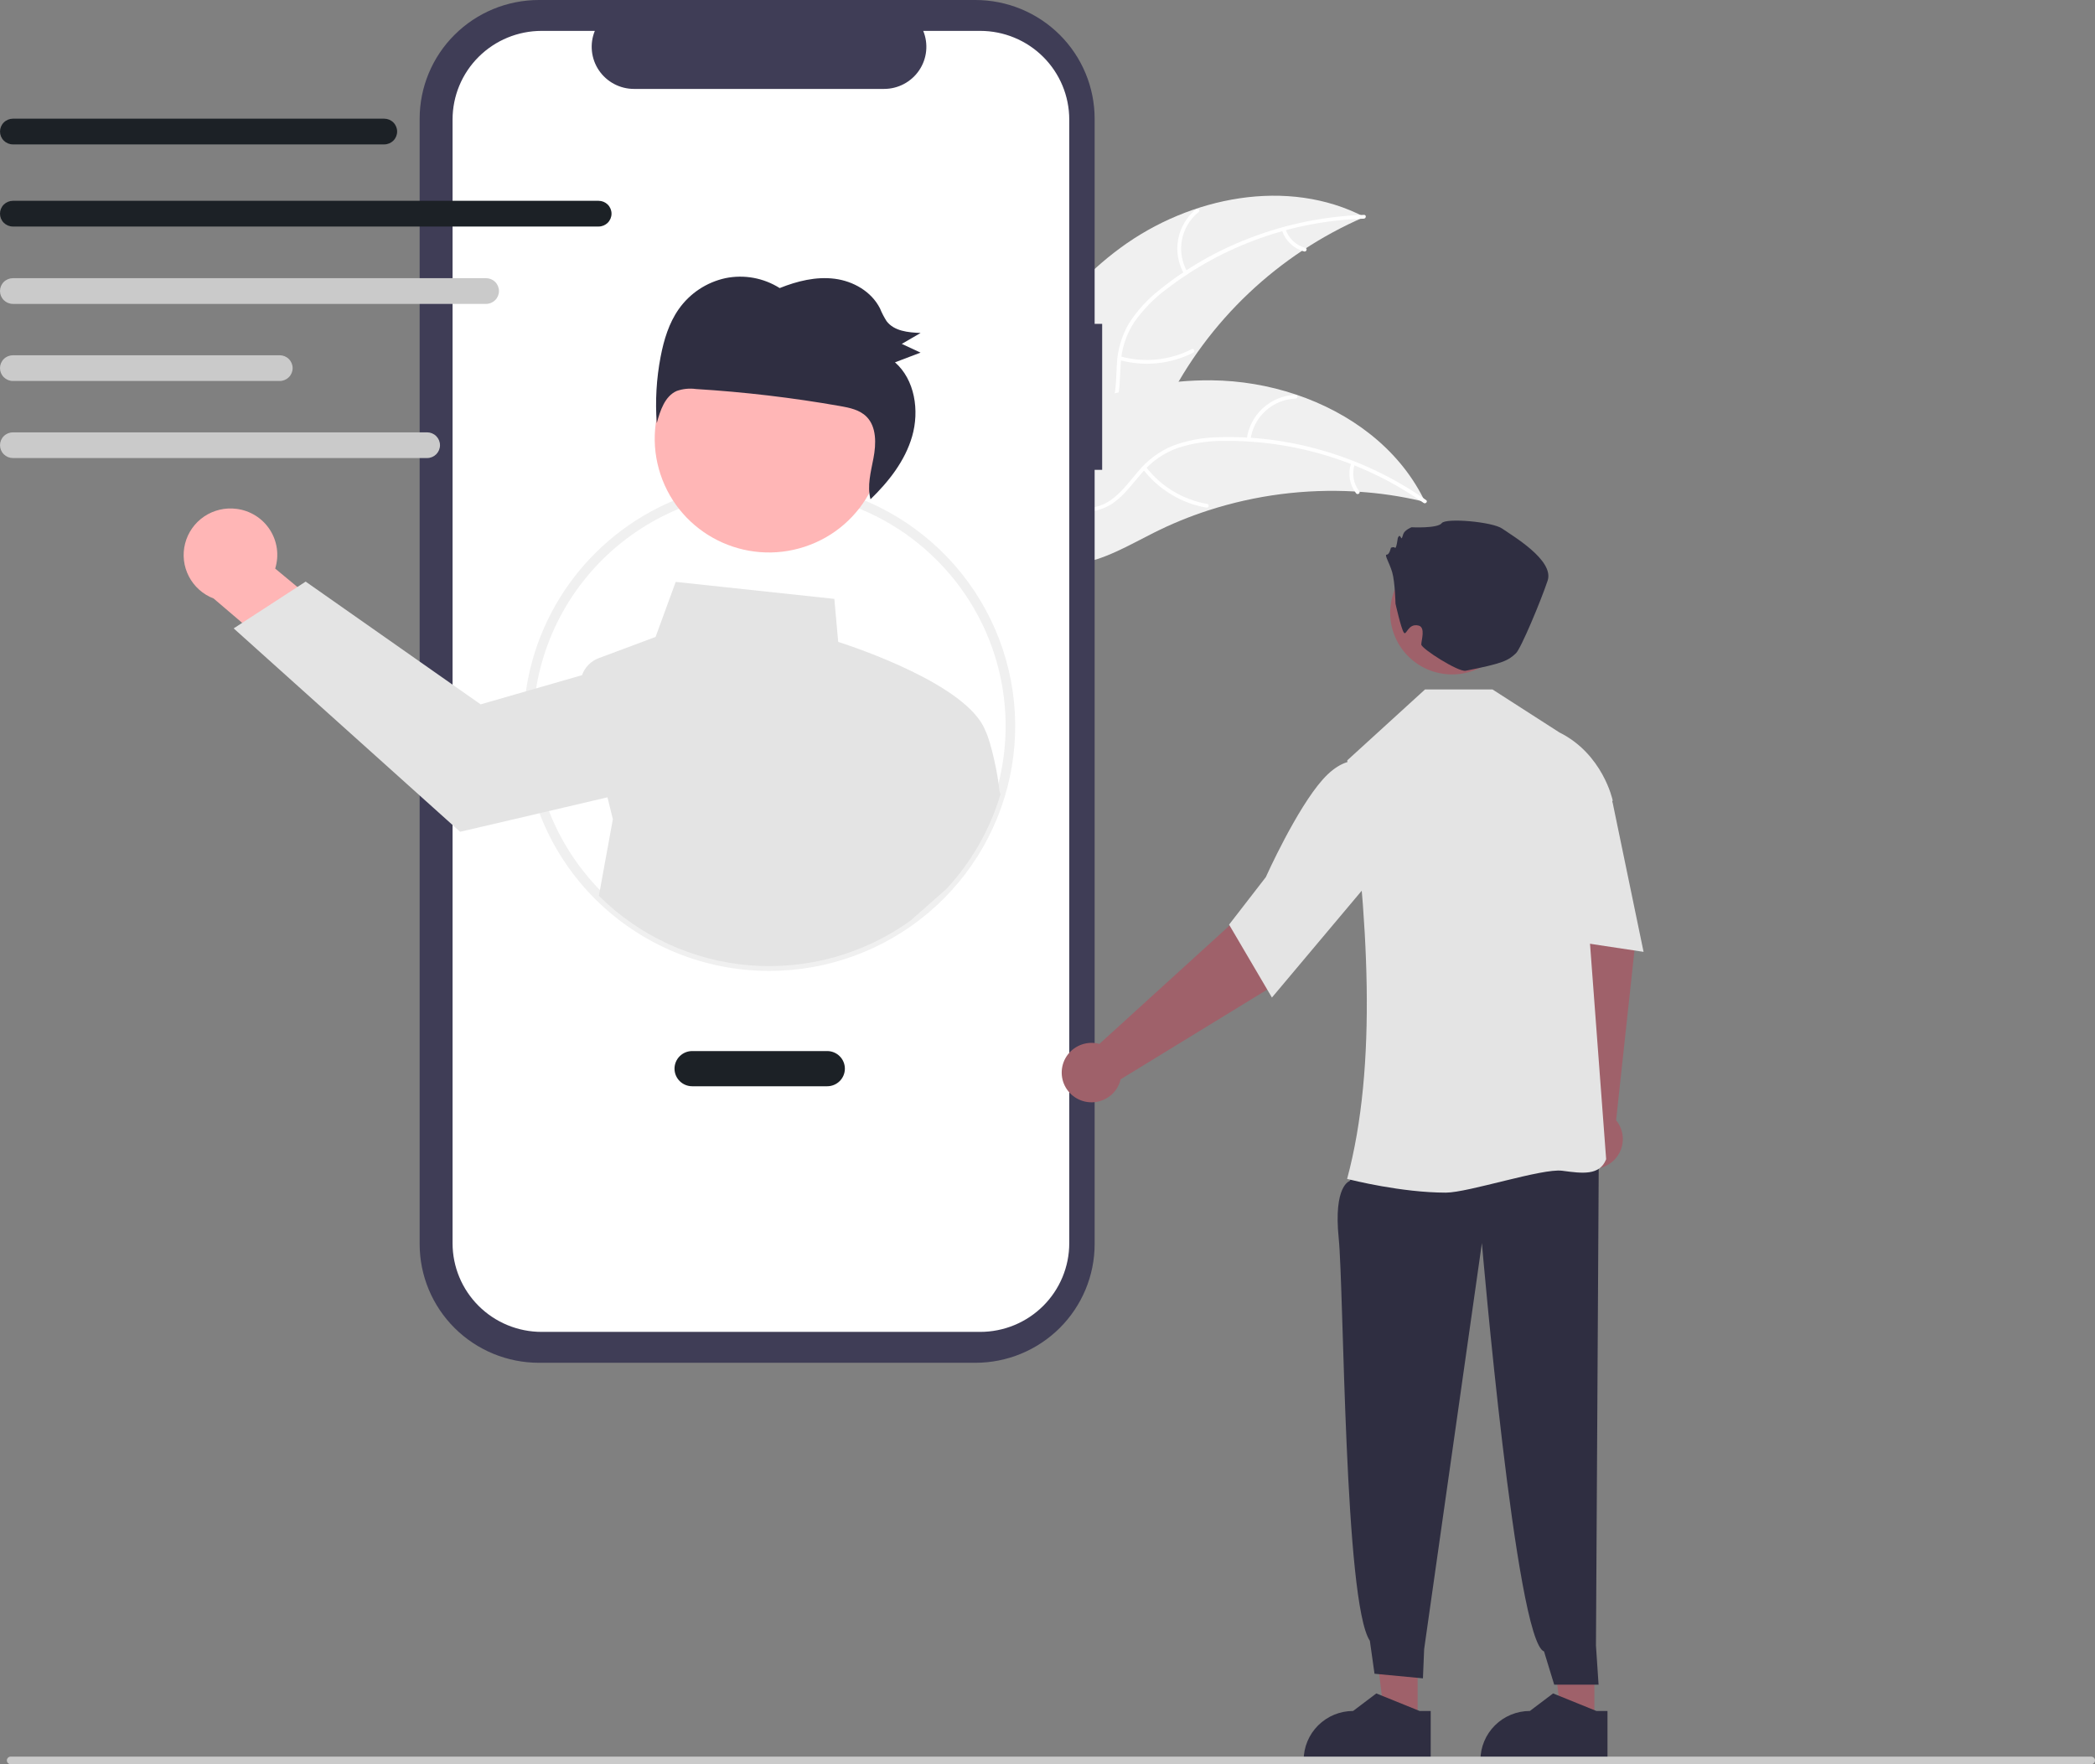<svg width="190" height="160" viewBox="0 0 190 160" fill="none" xmlns="http://www.w3.org/2000/svg">
<rect x="0" y="0" width="190" height="160" fill="#808080" stroke="none"/>
<g clip-path="url(#clip0_235_593)">
<path d="M101.62 22.474C107.923 17.838 116.797 16.061 123.741 19.677C115.924 23.056 109.56 29.079 105.774 36.681C104.324 39.617 103.02 43.034 100.029 44.391C98.168 45.236 95.972 45.073 94.045 44.391C92.118 43.709 90.404 42.55 88.714 41.404L88.207 41.343C91.215 34.139 95.317 27.109 101.62 22.474Z" fill="#F0F0F0"/>
<path d="M123.685 19.831C117.202 20.033 110.947 22.264 105.81 26.207C104.689 27.036 103.706 28.036 102.898 29.17C102.146 30.3 101.713 31.61 101.641 32.963C101.549 34.224 101.602 35.523 101.204 36.74C100.991 37.359 100.649 37.927 100.2 38.406C99.751 38.885 99.206 39.263 98.599 39.517C97.105 40.19 95.458 40.288 93.843 40.327C92.051 40.372 90.188 40.389 88.558 41.23C88.36 41.331 88.213 41.02 88.41 40.919C91.247 39.457 94.561 40.41 97.542 39.54C98.933 39.134 100.21 38.308 100.769 36.927C101.257 35.718 101.204 34.378 101.286 33.1C101.336 31.779 101.71 30.49 102.376 29.346C103.123 28.175 104.066 27.139 105.163 26.283C107.601 24.315 110.335 22.742 113.264 21.62C116.6 20.322 120.135 19.601 123.715 19.488C123.937 19.482 123.905 19.824 123.685 19.831Z" fill="white"/>
<path d="M107.39 24.84C106.842 23.892 106.651 22.782 106.85 21.706C107.05 20.631 107.626 19.661 108.477 18.97C108.65 18.831 108.875 19.092 108.703 19.231C107.909 19.873 107.372 20.777 107.188 21.778C107.005 22.78 107.187 23.814 107.702 24.694C107.814 24.885 107.501 25.031 107.39 24.84Z" fill="white"/>
<path d="M101.604 32.318C103.766 32.919 106.076 32.688 108.074 31.669C108.272 31.567 108.42 31.878 108.222 31.98C106.141 33.036 103.736 33.273 101.487 32.641C101.273 32.581 101.39 32.258 101.604 32.318Z" fill="white"/>
<path d="M116.584 20.777C116.719 21.188 116.954 21.559 117.269 21.857C117.583 22.154 117.967 22.37 118.386 22.483C118.601 22.541 118.483 22.864 118.27 22.807C117.808 22.679 117.384 22.441 117.035 22.113C116.687 21.785 116.425 21.376 116.272 20.924C116.254 20.883 116.252 20.836 116.267 20.793C116.283 20.751 116.314 20.716 116.354 20.695C116.395 20.676 116.443 20.674 116.486 20.689C116.529 20.704 116.564 20.736 116.584 20.777Z" fill="white"/>
<path d="M129.246 45.519C129.111 45.486 128.976 45.454 128.838 45.424C127.018 45.001 125.166 44.726 123.301 44.602C123.157 44.59 123.011 44.581 122.866 44.573C118.37 44.321 113.865 44.903 109.581 46.289C107.877 46.842 106.218 47.523 104.618 48.327C102.408 49.437 100.101 50.816 97.722 51.125C97.474 51.16 97.224 51.18 96.974 51.184L88.172 41.964C88.163 41.933 88.151 41.904 88.142 41.872L87.773 41.52C87.853 41.473 87.937 41.426 88.016 41.379C88.062 41.351 88.11 41.326 88.156 41.298C88.188 41.28 88.219 41.263 88.246 41.245C88.257 41.239 88.267 41.233 88.276 41.229C88.303 41.211 88.33 41.198 88.355 41.182C88.822 40.917 89.291 40.654 89.763 40.395C89.765 40.392 89.765 40.392 89.769 40.392C93.37 38.423 97.168 36.735 101.102 35.675C101.22 35.643 101.341 35.609 101.463 35.581C103.239 35.113 105.051 34.79 106.88 34.616C107.881 34.524 108.887 34.482 109.893 34.491C112.492 34.52 115.071 34.955 117.534 35.781C122.445 37.429 126.771 40.621 129.074 45.169C129.133 45.286 129.19 45.4 129.246 45.519Z" fill="#F0F0F0"/>
<path d="M129.109 45.609C123.81 41.884 117.467 39.916 110.981 39.985C109.585 39.975 108.195 40.185 106.864 40.605C105.581 41.057 104.442 41.843 103.567 42.881C102.732 43.832 101.988 44.901 100.934 45.634C100.389 46.001 99.773 46.249 99.125 46.362C98.477 46.476 97.812 46.451 97.175 46.291C95.575 45.932 94.201 45.022 92.888 44.086C91.429 43.047 89.931 41.945 88.122 41.638C87.902 41.601 87.973 41.265 88.192 41.302C91.341 41.834 93.41 44.583 96.317 45.675C97.673 46.185 99.192 46.291 100.474 45.522C101.594 44.85 102.362 43.748 103.2 42.777C104.039 41.752 105.117 40.948 106.341 40.433C107.646 39.946 109.025 39.684 110.419 39.658C113.555 39.548 116.689 39.931 119.707 40.791C123.156 41.754 126.414 43.297 129.34 45.354C129.521 45.481 129.289 45.736 129.109 45.609Z" fill="white"/>
<path d="M113.068 39.841C113.205 38.756 113.724 37.754 114.533 37.015C115.342 36.276 116.389 35.847 117.487 35.806C117.709 35.798 117.731 36.141 117.509 36.149C116.487 36.186 115.512 36.585 114.759 37.275C114.007 37.965 113.527 38.9 113.407 39.911C113.38 40.13 113.042 40.059 113.068 39.841Z" fill="white"/>
<path d="M103.927 42.343C105.29 44.119 107.275 45.319 109.486 45.703C109.705 45.741 109.635 46.078 109.416 46.04C107.115 45.636 105.052 44.383 103.638 42.531C103.504 42.355 103.793 42.167 103.927 42.343Z" fill="white"/>
<path d="M122.867 42.108C122.727 42.517 122.69 42.954 122.761 43.38C122.833 43.807 123.009 44.209 123.275 44.55C123.412 44.725 123.122 44.913 122.986 44.739C122.694 44.36 122.5 43.916 122.42 43.445C122.341 42.974 122.378 42.491 122.529 42.038C122.54 41.994 122.567 41.956 122.605 41.931C122.643 41.906 122.689 41.897 122.733 41.905C122.778 41.914 122.817 41.941 122.842 41.979C122.867 42.017 122.876 42.063 122.867 42.108Z" fill="white"/>
<path d="M99.957 29.37H99.275V10.767C99.275 9.353 98.995 7.953 98.451 6.647C97.908 5.34 97.112 4.153 96.107 3.154C95.103 2.154 93.911 1.361 92.599 0.82C91.287 0.279 89.88 7.62263e-07 88.46 0H48.873C47.453 -3.04893e-06 46.047 0.278 44.735 0.82C43.423 1.361 42.231 2.154 41.227 3.154C40.222 4.153 39.426 5.34 38.882 6.647C38.339 7.953 38.059 9.353 38.059 10.767V112.825C38.059 115.681 39.199 118.42 41.227 120.439C43.255 122.458 46.005 123.592 48.873 123.593H88.46C91.328 123.593 94.079 122.458 96.107 120.439C98.135 118.42 99.275 115.681 99.275 112.826V42.612H99.957V29.37Z" fill="#3F3D56"/>
<path d="M88.897 2.801H83.73C83.967 3.381 84.058 4.011 83.994 4.634C83.93 5.257 83.712 5.855 83.361 6.375C83.01 6.895 82.536 7.321 81.981 7.615C81.426 7.91 80.806 8.064 80.177 8.064H57.498C56.869 8.064 56.25 7.91 55.694 7.615C55.139 7.321 54.665 6.895 54.314 6.375C53.963 5.855 53.746 5.257 53.682 4.634C53.617 4.011 53.708 3.381 53.946 2.801H49.12C46.978 2.801 44.923 3.648 43.409 5.156C41.894 6.664 41.044 8.709 41.044 10.842V112.751C41.044 113.807 41.252 114.852 41.658 115.828C42.064 116.803 42.659 117.69 43.409 118.436C44.159 119.183 45.049 119.775 46.029 120.179C47.009 120.583 48.059 120.791 49.12 120.791H88.897C89.957 120.791 91.008 120.583 91.988 120.179C92.967 119.775 93.858 119.183 94.608 118.436C95.358 117.69 95.952 116.803 96.358 115.828C96.764 114.852 96.973 113.807 96.973 112.751V10.842C96.973 8.709 96.122 6.664 94.608 5.156C93.093 3.648 91.039 2.801 88.897 2.801Z" fill="white"/>
<path d="M69.772 88.054C66.843 88.057 63.942 87.485 61.236 86.37C58.529 85.255 56.07 83.62 53.998 81.558C51.927 79.496 50.285 77.047 49.165 74.352C48.045 71.657 47.47 68.769 47.473 65.853C47.469 61.758 48.604 57.741 50.753 54.249C52.901 50.758 55.979 47.926 59.645 46.07C62.303 44.724 65.204 43.921 68.178 43.708C71.152 43.496 74.139 43.878 76.962 44.832C81.962 46.529 86.195 49.937 88.907 54.451C91.619 58.964 92.634 64.289 91.771 69.478C90.908 74.667 88.223 79.382 84.194 82.784C80.166 86.186 75.055 88.053 69.772 88.054ZM69.772 44.522C66.39 44.512 63.053 45.309 60.043 46.845C57.412 48.18 55.086 50.042 53.212 52.314C51.337 54.586 49.955 57.22 49.152 60.049C48.349 62.878 48.141 65.843 48.543 68.755C48.945 71.668 49.947 74.467 51.487 76.976C53.028 79.484 55.072 81.649 57.492 83.334C59.912 85.019 62.656 86.188 65.552 86.766C68.447 87.345 71.431 87.322 74.317 86.698C77.203 86.073 79.928 84.862 82.321 83.14C83.478 82.308 84.549 81.363 85.515 80.318C88.342 77.273 90.216 73.472 90.907 69.383C91.598 65.293 91.076 61.092 89.406 57.292C87.735 53.494 84.988 50.262 81.501 47.994C78.014 45.726 73.938 44.519 69.772 44.522Z" fill="#F0F0F0"/>
<path d="M21.453 46.149C22.065 46.226 22.653 46.435 23.175 46.762C23.697 47.089 24.141 47.526 24.475 48.042C24.809 48.559 25.025 49.142 25.109 49.75C25.192 50.359 25.14 50.978 24.957 51.565L32.366 57.709L29.714 63.102L19.374 54.279C18.404 53.907 17.606 53.195 17.129 52.276C16.652 51.358 16.53 50.297 16.787 49.295C17.043 48.293 17.659 47.419 18.519 46.839C19.379 46.26 20.423 46.014 21.453 46.149Z" fill="#FFB6B6"/>
<path d="M90.649 71.773C90.501 70.183 89.886 67.324 89.365 66.267C87.763 62.091 77.409 58.66 76.019 58.217L75.667 54.314L61.281 52.773L59.456 57.764L54.297 59.691C53.947 59.821 53.63 60.027 53.369 60.294C53.108 60.56 52.909 60.881 52.787 61.232L48.158 62.565L43.59 63.879L27.721 52.746L26.972 53.234L21.965 56.487L21.192 56.989L41.728 75.436L49.356 73.654L55.093 72.31L55.582 74.289L54.315 81.243C57.988 84.902 62.851 87.138 68.03 87.55C73.21 87.962 78.367 86.523 82.578 83.492L85.837 80.613C88.108 78.168 89.784 75.236 90.737 72.043L90.649 71.773Z" fill="#E4E4E4"/>
<path d="M72.993 49.58C78.424 47.79 81.368 41.956 79.571 36.55C77.773 31.143 71.913 28.211 66.483 30.001C61.052 31.791 58.107 37.625 59.905 43.032C61.703 48.438 67.563 51.37 72.993 49.58Z" fill="#FFB6B6"/>
<path d="M61.557 28.035C62.564 26.603 64.075 25.601 65.79 25.227C67.486 24.88 69.25 25.203 70.712 26.126C72.301 25.489 74.014 25.066 75.698 25.281C77.381 25.496 79.031 26.432 79.81 27.975C79.974 28.374 80.173 28.759 80.404 29.123C81.091 30.035 82.366 30.153 83.493 30.197C82.923 30.528 82.354 30.858 81.784 31.189C82.352 31.453 82.919 31.716 83.487 31.979C82.714 32.273 81.942 32.566 81.169 32.86C82.967 34.434 83.402 37.234 82.721 39.582C82.077 41.805 80.599 43.677 78.949 45.279C78.627 44.083 78.981 42.787 79.217 41.55C79.466 40.242 79.506 38.713 78.586 37.789C77.966 37.167 77.056 36.978 76.198 36.827C71.869 36.065 67.501 35.549 63.113 35.281C62.526 35.2 61.928 35.261 61.369 35.458C60.302 35.93 59.873 37.228 59.563 38.378C59.415 36.359 59.533 34.329 59.916 32.341C60.208 30.819 60.669 29.296 61.557 28.035Z" fill="#2F2E41"/>
<path d="M75.019 98.514H62.777C62.351 98.514 61.944 98.346 61.643 98.047C61.342 97.748 61.173 97.342 61.173 96.918C61.173 96.495 61.342 96.089 61.643 95.79C61.944 95.49 62.351 95.322 62.777 95.322H75.019C75.445 95.322 75.852 95.49 76.153 95.79C76.454 96.089 76.623 96.495 76.623 96.918C76.623 97.342 76.454 97.748 76.153 98.047C75.852 98.346 75.445 98.514 75.019 98.514Z" fill="#1C2126"/>
<path d="M34.846 13.096H1.171C0.861 13.096 0.564 12.973 0.344 12.754C0.125 12.535 0.002 12.239 0.002 11.93C0.002 11.621 0.125 11.325 0.344 11.106C0.564 10.887 0.861 10.764 1.171 10.764H34.846C35.157 10.764 35.455 10.887 35.674 11.105C35.894 11.324 36.017 11.621 36.017 11.93C36.017 12.239 35.894 12.536 35.674 12.755C35.455 12.973 35.157 13.096 34.846 13.096Z" fill="#1C2126"/>
<path d="M54.289 20.544H1.171C0.861 20.544 0.563 20.421 0.343 20.203C0.123 19.984 0 19.687 0 19.378C0 19.069 0.123 18.772 0.343 18.553C0.563 18.335 0.861 18.212 1.171 18.212H54.289C54.599 18.212 54.897 18.335 55.117 18.553C55.337 18.772 55.46 19.069 55.46 19.378C55.46 19.687 55.337 19.984 55.117 20.203C54.897 20.421 54.599 20.544 54.289 20.544Z" fill="#1C2126"/>
<path d="M44.081 27.561H1.171C0.861 27.561 0.563 27.438 0.343 27.219C0.123 27 0 26.704 0 26.395C0 26.085 0.123 25.789 0.343 25.57C0.563 25.351 0.861 25.229 1.171 25.229H44.081C44.392 25.229 44.69 25.351 44.909 25.57C45.129 25.789 45.252 26.085 45.252 26.395C45.252 26.704 45.129 27 44.909 27.219C44.69 27.438 44.392 27.561 44.081 27.561Z" fill="#CACACA"/>
<path d="M25.368 34.552H1.171C0.861 34.552 0.563 34.429 0.343 34.21C0.123 33.991 0 33.695 0 33.386C0 33.076 0.123 32.78 0.343 32.561C0.563 32.342 0.861 32.219 1.171 32.219H25.368C25.678 32.219 25.976 32.342 26.196 32.561C26.416 32.78 26.539 33.076 26.539 33.386C26.539 33.695 26.416 33.991 26.196 34.21C25.976 34.429 25.678 34.552 25.368 34.552Z" fill="#CACACA"/>
<path d="M38.735 41.542H1.171C0.861 41.541 0.564 41.418 0.344 41.2C0.125 40.981 0.002 40.685 0.002 40.376C0.002 40.067 0.125 39.771 0.344 39.552C0.564 39.333 0.861 39.21 1.171 39.21H38.735C39.045 39.21 39.343 39.333 39.562 39.552C39.781 39.771 39.904 40.067 39.904 40.376C39.904 40.685 39.781 40.981 39.562 41.2C39.343 41.418 39.045 41.541 38.735 41.542Z" fill="#CACACA"/>
<path d="M144.599 155.622L141.581 155.622L140.145 144.031L144.6 144.032L144.599 155.622Z" fill="#9F616A"/>
<path d="M145.786 159.781L134.263 159.781V159.636C134.263 158.451 134.736 157.316 135.577 156.478C136.418 155.641 137.559 155.17 138.748 155.17H138.749L140.853 153.58L144.781 155.171L145.786 155.171L145.786 159.781Z" fill="#2F2E41"/>
<path d="M142.84 101.149L141.509 84.99L140.463 78.924L146.318 77.637L148.261 85.941L146.568 101.597C146.91 102.014 147.118 102.522 147.167 103.058C147.216 103.593 147.103 104.131 146.843 104.602C146.582 105.073 146.186 105.456 145.706 105.701C145.225 105.946 144.682 106.043 144.146 105.978C143.609 105.914 143.105 105.691 142.697 105.339C142.289 104.987 141.996 104.521 141.855 104.002C141.715 103.483 141.734 102.934 141.909 102.425C142.085 101.917 142.409 101.472 142.84 101.149Z" fill="#9F616A"/>
<path d="M128.567 155.622L125.549 155.622L124.113 144.031L128.567 144.032L128.567 155.622Z" fill="#9F616A"/>
<path d="M123.737 104.812L122.399 107.116C122.399 107.116 120.929 107.516 121.409 112.287C121.889 117.059 121.91 145.329 124.236 148.807L124.657 151.794L129.049 152.212L129.159 149.562L134.396 112.738C134.396 112.738 137.48 148.887 140.032 149.772L140.953 152.783L144.978 152.785L144.741 149.236L145 104.438L123.737 104.812Z" fill="#2F2E41"/>
<path d="M122.265 106.94L122.173 106.917C124.935 96.632 124.138 83.315 122.188 69.015L122.188 68.956L129.237 62.528H135.359L141.427 66.427C145.35 68.379 146.242 72.515 146.25 72.557L146.256 72.586L143.853 80.94L145.663 105.098L145.665 105.126L145.655 105.153C145.069 106.632 143.499 106.421 141.68 106.177C139.865 105.934 133.176 108.162 131.124 108.162C127.116 108.162 122.552 107.014 122.265 106.94Z" fill="#E4E4E4"/>
<path d="M140.156 69.683L142.786 68.544L146.25 72.773L149.059 86.325L139.439 84.874L140.156 69.683Z" fill="#E4E4E4"/>
<path d="M99.709 94.674L111.73 83.736L115.908 79.201L120.514 83.024L115.107 89.635L101.634 97.883C101.512 98.407 101.236 98.883 100.84 99.249C100.445 99.615 99.948 99.855 99.415 99.938C98.881 100.021 98.335 99.944 97.846 99.716C97.357 99.487 96.948 99.118 96.671 98.657C96.394 98.195 96.262 97.662 96.292 97.125C96.322 96.588 96.513 96.072 96.839 95.644C97.166 95.216 97.614 94.895 98.125 94.722C98.636 94.549 99.188 94.532 99.709 94.674Z" fill="#9F616A"/>
<path d="M111.468 83.856L114.798 79.551C114.825 79.489 117.588 73.343 119.982 70.672C122.438 67.933 124.372 69.334 124.392 69.349L124.44 69.385L124.573 79.501L115.354 90.469L111.468 83.856Z" fill="#E4E4E4"/>
<path d="M137.23 56.472C137.726 53.427 135.649 50.557 132.59 50.063C129.531 49.568 126.648 51.637 126.152 54.682C125.655 57.728 127.733 60.598 130.792 61.092C133.851 61.586 136.733 59.518 137.23 56.472Z" fill="#9F616A"/>
<path d="M126.561 54.748C126.561 54.748 126.516 52.784 126.266 51.915C126.017 51.046 125.518 50.301 125.768 50.301C126.017 50.301 126.142 49.68 126.142 49.68C126.142 49.68 126.391 49.556 126.516 49.68C126.641 49.804 126.765 48.811 126.765 48.811C126.765 48.811 126.89 48.439 127.015 48.687C127.139 48.935 127.139 48.811 127.264 48.439C127.389 48.066 128.012 47.818 128.012 47.818C128.012 47.818 130.382 47.942 130.756 47.445C131.13 46.949 135.37 47.321 136.242 47.942C137.115 48.563 140.981 50.797 140.358 52.66C139.734 54.522 137.939 58.81 137.489 59.24C136.778 59.92 136.286 60.165 132.921 60.832C132.262 60.962 128.9 58.822 128.9 58.449C128.9 58.077 129.305 56.895 128.654 56.733C127.669 56.488 127.558 57.728 127.309 57.355C127.06 56.983 126.561 54.748 126.561 54.748Z" fill="#2F2E41"/>
<path d="M129.754 159.781L118.231 159.781V159.636C118.231 158.451 118.704 157.316 119.545 156.478C120.386 155.641 121.527 155.17 122.716 155.17H122.716L124.821 153.58L128.748 155.171L129.754 155.171L129.754 159.781Z" fill="#2F2E41"/>
<path d="M189.653 160H0.97C0.878 160 0.79 159.964 0.725 159.899C0.66 159.834 0.623 159.746 0.623 159.654C0.623 159.563 0.66 159.475 0.725 159.41C0.79 159.345 0.878 159.309 0.97 159.309H189.653C189.745 159.309 189.833 159.345 189.898 159.41C189.963 159.475 190 159.563 190 159.654C190 159.746 189.963 159.834 189.898 159.899C189.833 159.964 189.745 160 189.653 160Z" fill="#CACACA"/>
</g>
<defs>
<clipPath id="clip0_235_593">
<rect width="190" height="160" fill="white"/>
</clipPath>
</defs>
</svg>
